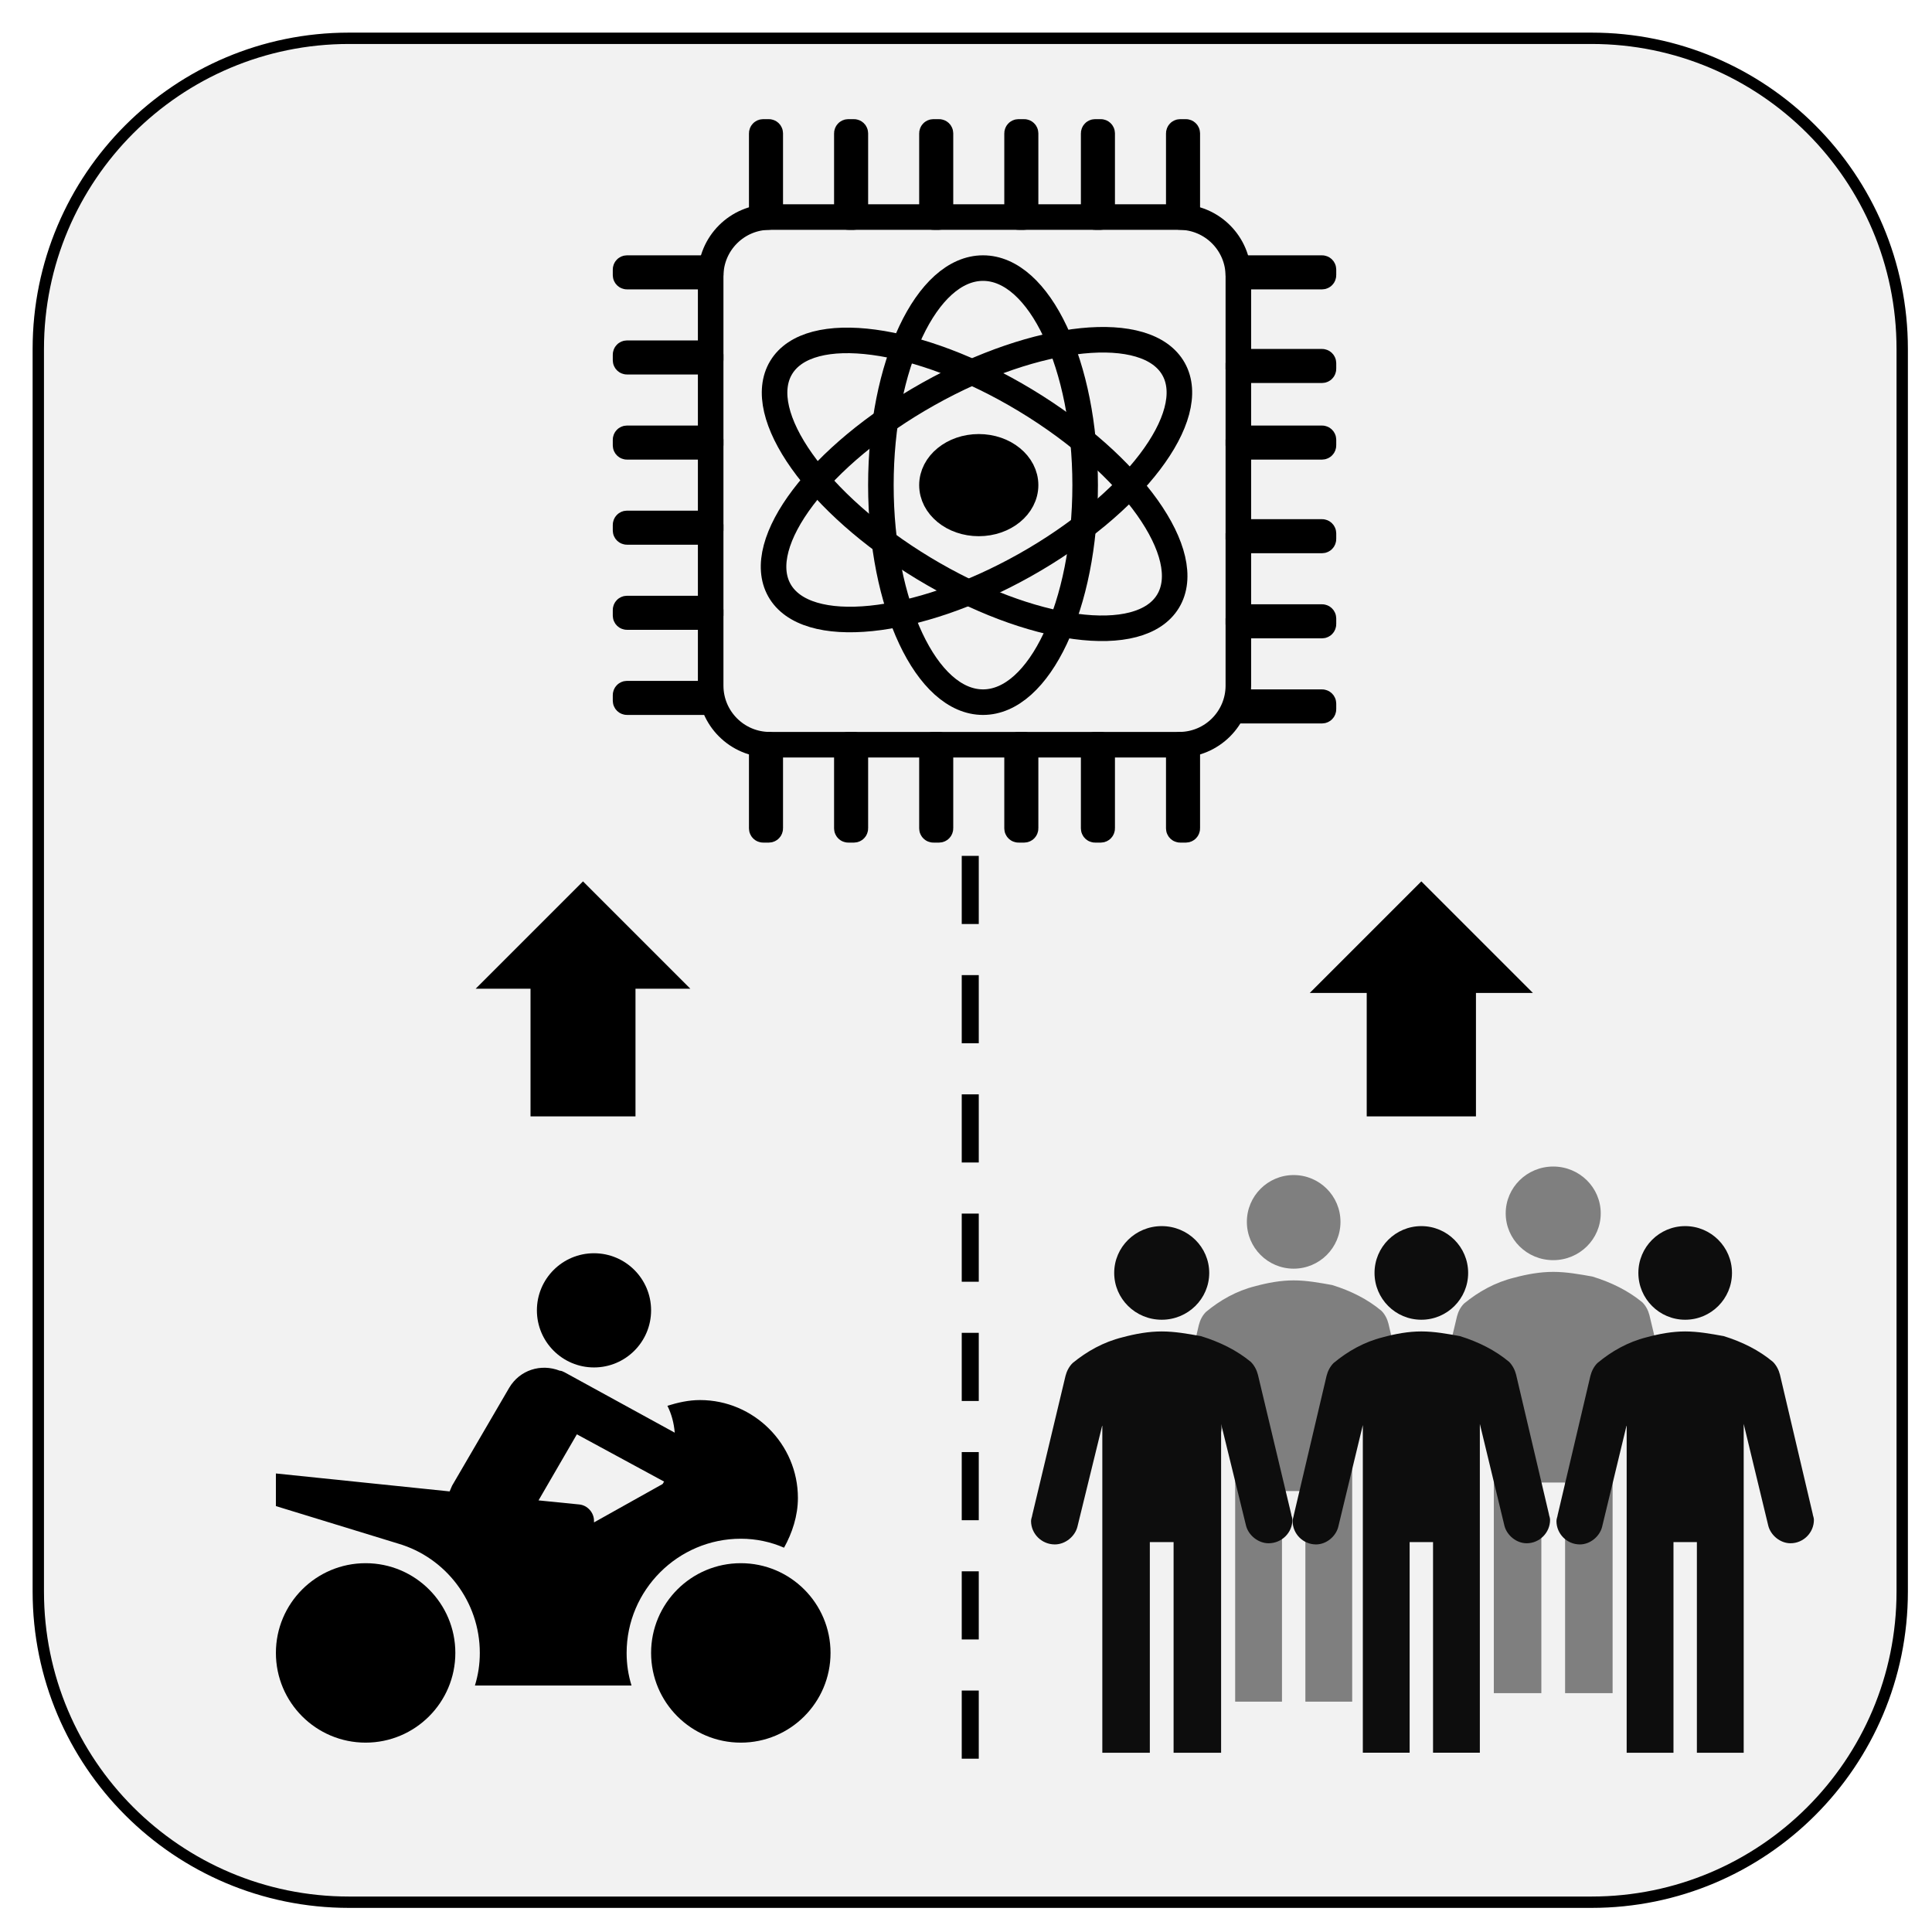 <svg width="227" height="227" xmlns="http://www.w3.org/2000/svg" xmlns:xlink="http://www.w3.org/1999/xlink" overflow="hidden"><rect width="100%" height="100%" fill="#333333" stroke="none"/><defs><clipPath id="clip0"><rect x="0" y="0" width="227" height="227"/></clipPath><clipPath id="clip1"><rect x="135" y="117" width="66" height="66"/></clipPath><clipPath id="clip2"><rect x="135" y="117" width="66" height="66"/></clipPath></defs><g clip-path="url(#clip0)"><rect x="0" y="0" width="227" height="227" fill="#FFFFFF"/><path d="M4.5 41.001C4.5 20.842 20.842 4.5 41.001 4.5L186.999 4.5C207.158 4.5 223.5 20.842 223.5 41.001L223.5 186.999C223.5 207.158 207.158 223.5 186.999 223.5L41.001 223.5C20.842 223.5 4.5 207.158 4.5 186.999Z" stroke="#000000" stroke-width="1.334" stroke-miterlimit="8" fill="#F2F2F2" fill-rule="evenodd"/><g><g><g><path d="M57.5 23.958C57.5 27.663 54.496 30.667 50.792 30.667 47.087 30.667 44.083 27.663 44.083 23.958 44.083 20.253 47.087 17.25 50.792 17.25 54.496 17.25 57.5 20.253 57.5 23.958Z" transform="matrix(1 0 0 1 19 130)"/><path d="M34.5 64.208C34.5 70.03 29.78 74.75 23.958 74.75 18.136 74.75 13.417 70.03 13.417 64.208 13.417 58.386 18.136 53.667 23.958 53.667 29.78 53.667 34.5 58.386 34.5 64.208Z" transform="matrix(1 0 0 1 19 130)"/><path d="M78.583 64.208C78.583 70.03 73.864 74.75 68.042 74.75 62.22 74.75 57.5 70.03 57.5 64.208 57.5 58.386 62.22 53.667 68.042 53.667 73.864 53.667 78.583 58.386 78.583 64.208Z" transform="matrix(1 0 0 1 19 130)"/><path d="M49.067 46.767 44.275 46.288 48.779 38.525 59.033 44.083C58.938 44.179 58.938 44.275 58.842 44.371L50.792 48.875 50.792 48.683C50.792 47.725 50.025 46.862 49.067 46.767ZM68.042 50.792C69.862 50.792 71.587 51.175 73.121 51.846 74.079 50.121 74.75 48.108 74.75 46 74.75 39.675 69.575 34.5 63.25 34.5 61.908 34.5 60.663 34.788 59.417 35.171 59.896 36.129 60.183 37.183 60.279 38.333L47.342 31.242C47.15 31.146 46.958 31.05 46.767 31.05 44.562 30.188 42.071 30.954 40.825 33.062L34.117 44.562C34.021 44.754 33.925 45.042 33.829 45.233L13.417 43.125 13.417 46.958 27.792 51.367C33.35 52.996 37.375 58.171 37.375 64.208 37.375 65.55 37.183 66.796 36.8 68.042L55.2 68.042C54.817 66.796 54.625 65.55 54.625 64.208 54.625 56.829 60.663 50.792 68.042 50.792Z" transform="matrix(1 0 0 1 19 130)"/></g></g></g><path d="M83.5 32.447C83.5 28.61 86.61 25.5 90.447 25.5L138.553 25.5C142.39 25.5 145.5 28.61 145.5 32.447L145.5 80.553C145.5 84.39 142.39 87.5 138.553 87.5L90.447 87.5C86.61 87.5 83.5 84.39 83.5 80.553Z" stroke="#000000" stroke-width="3.002" stroke-miterlimit="8" fill="#F2F2F2" fill-rule="evenodd"/><path d="M103.5 57C103.5 42.917 108.873 31.5 115.5 31.5 122.127 31.5 127.5 42.917 127.5 57 127.5 71.083 122.127 82.5 115.5 82.5 108.873 82.5 103.5 71.083 103.5 57Z" stroke="#000000" stroke-width="3.002" stroke-miterlimit="8" fill="none" fill-rule="evenodd"/><path d="M109.084 46.29C121.874 39.114 134.77 37.803 137.889 43.361 141.007 48.919 133.167 59.242 120.378 66.418 107.588 73.594 94.692 74.906 91.573 69.348 88.455 63.789 96.295 53.466 109.084 46.29Z" stroke="#000000" stroke-width="3.002" stroke-miterlimit="8" fill="none" fill-rule="evenodd"/><path d="M120.479 47.03C133.033 54.611 140.538 65.18 137.243 70.635 133.949 76.091 121.101 74.368 108.548 66.786 95.994 59.205 88.489 48.636 91.783 43.181 95.078 37.725 107.926 39.448 120.479 47.03Z" stroke="#000000" stroke-width="3.002" stroke-miterlimit="8" fill="none" fill-rule="evenodd"/><path d="M109.5 57C109.5 54.515 111.962 52.5 115 52.5 118.038 52.5 120.5 54.515 120.5 57 120.5 59.485 118.038 61.5 115 61.5 111.962 61.5 109.5 59.485 109.5 57Z" stroke="#000000" stroke-width="3.002" stroke-miterlimit="8" fill-rule="evenodd"/><path d="M139.333 15.5C139.425 15.5 139.5 15.575 139.5 15.667L139.5 25.333C139.5 25.425 139.425 25.5 139.333 25.5L138.667 25.5C138.575 25.5 138.5 25.425 138.5 25.333L138.5 15.667C138.5 15.575 138.575 15.5 138.667 15.5Z" stroke="#000000" stroke-width="3.002" stroke-miterlimit="8" fill-rule="evenodd"/><path d="M129.333 15.5C129.425 15.5 129.5 15.575 129.5 15.667L129.5 25.333C129.5 25.425 129.425 25.5 129.333 25.5L128.667 25.5C128.575 25.5 128.5 25.425 128.5 25.333L128.5 15.667C128.5 15.575 128.575 15.5 128.667 15.5Z" stroke="#000000" stroke-width="3.002" stroke-miterlimit="8" fill-rule="evenodd"/><path d="M120.333 15.5C120.425 15.5 120.5 15.575 120.5 15.667L120.5 25.333C120.5 25.425 120.425 25.5 120.333 25.5L119.667 25.5C119.575 25.5 119.5 25.425 119.5 25.333L119.5 15.667C119.5 15.575 119.575 15.5 119.667 15.5Z" stroke="#000000" stroke-width="3.002" stroke-miterlimit="8" fill-rule="evenodd"/><path d="M110.333 15.5C110.425 15.5 110.5 15.575 110.5 15.667L110.5 25.333C110.5 25.425 110.425 25.5 110.333 25.5L109.667 25.5C109.575 25.5 109.5 25.425 109.5 25.333L109.5 15.667C109.5 15.575 109.575 15.5 109.667 15.5Z" stroke="#000000" stroke-width="3.002" stroke-miterlimit="8" fill-rule="evenodd"/><path d="M100.333 15.5C100.425 15.5 100.5 15.575 100.5 15.667L100.5 25.333C100.5 25.425 100.425 25.5 100.333 25.5L99.667 25.5C99.575 25.5 99.5 25.425 99.5 25.333L99.5 15.667C99.5 15.575 99.575 15.5 99.667 15.5Z" stroke="#000000" stroke-width="3.002" stroke-miterlimit="8" fill-rule="evenodd"/><path d="M90.333 15.5C90.425 15.5 90.5 15.575 90.5 15.667L90.5 25.333C90.5 25.425 90.425 25.5 90.333 25.5L89.667 25.5C89.575 25.5 89.5 25.425 89.5 25.333L89.5 15.667C89.5 15.575 89.575 15.5 89.667 15.5Z" stroke="#000000" stroke-width="3.002" stroke-miterlimit="8" fill-rule="evenodd"/><path d="M139.333 87.5C139.425 87.5 139.5 87.575 139.5 87.667L139.5 97.333C139.5 97.425 139.425 97.5 139.333 97.5L138.667 97.5C138.575 97.5 138.5 97.425 138.5 97.333L138.5 87.667C138.5 87.575 138.575 87.5 138.667 87.5Z" stroke="#000000" stroke-width="3.002" stroke-miterlimit="8" fill-rule="evenodd"/><path d="M129.333 87.5C129.425 87.5 129.5 87.575 129.5 87.667L129.5 97.333C129.5 97.425 129.425 97.5 129.333 97.5L128.667 97.5C128.575 97.5 128.5 97.425 128.5 97.333L128.5 87.667C128.5 87.575 128.575 87.5 128.667 87.5Z" stroke="#000000" stroke-width="3.002" stroke-miterlimit="8" fill-rule="evenodd"/><path d="M120.333 87.5C120.425 87.5 120.5 87.575 120.5 87.667L120.5 97.333C120.5 97.425 120.425 97.5 120.333 97.5L119.667 97.5C119.575 97.5 119.5 97.425 119.5 97.333L119.5 87.667C119.5 87.575 119.575 87.5 119.667 87.5Z" stroke="#000000" stroke-width="3.002" stroke-miterlimit="8" fill-rule="evenodd"/><path d="M110.333 87.5C110.425 87.5 110.5 87.575 110.5 87.667L110.5 97.333C110.5 97.425 110.425 97.5 110.333 97.5L109.667 97.5C109.575 97.5 109.5 97.425 109.5 97.333L109.5 87.667C109.5 87.575 109.575 87.5 109.667 87.5Z" stroke="#000000" stroke-width="3.002" stroke-miterlimit="8" fill-rule="evenodd"/><path d="M100.333 87.5C100.425 87.5 100.5 87.575 100.5 87.667L100.5 97.333C100.5 97.425 100.425 97.5 100.333 97.5L99.667 97.5C99.575 97.5 99.5 97.425 99.5 97.333L99.5 87.667C99.5 87.575 99.575 87.5 99.667 87.5Z" stroke="#000000" stroke-width="3.002" stroke-miterlimit="8" fill-rule="evenodd"/><path d="M90.333 87.5C90.425 87.5 90.5 87.575 90.5 87.667L90.5 97.333C90.5 97.425 90.425 97.5 90.333 97.5L89.667 97.5C89.575 97.5 89.5 97.425 89.5 97.333L89.5 87.667C89.5 87.575 89.575 87.5 89.667 87.5Z" stroke="#000000" stroke-width="3.002" stroke-miterlimit="8" fill-rule="evenodd"/><path d="M145.5 31.667C145.5 31.575 145.575 31.5 145.667 31.5L155.333 31.5C155.425 31.5 155.5 31.575 155.5 31.667L155.5 32.333C155.5 32.425 155.425 32.5 155.333 32.5L145.667 32.5C145.575 32.5 145.5 32.425 145.5 32.333Z" stroke="#000000" stroke-width="3.002" stroke-miterlimit="8" fill-rule="evenodd"/><path d="M145.5 42.667C145.5 42.575 145.575 42.5 145.667 42.5L155.333 42.5C155.425 42.5 155.5 42.575 155.5 42.667L155.5 43.333C155.5 43.425 155.425 43.5 155.333 43.5L145.667 43.5C145.575 43.5 145.5 43.425 145.5 43.333Z" stroke="#000000" stroke-width="3.002" stroke-miterlimit="8" fill-rule="evenodd"/><path d="M145.5 51.667C145.5 51.575 145.575 51.5 145.667 51.5L155.333 51.5C155.425 51.5 155.5 51.575 155.5 51.667L155.5 52.333C155.5 52.425 155.425 52.5 155.333 52.5L145.667 52.5C145.575 52.5 145.5 52.425 145.5 52.333Z" stroke="#000000" stroke-width="3.002" stroke-miterlimit="8" fill-rule="evenodd"/><path d="M145.5 62.667C145.5 62.575 145.575 62.5 145.667 62.5L155.333 62.5C155.425 62.5 155.5 62.575 155.5 62.667L155.5 63.333C155.5 63.425 155.425 63.5 155.333 63.5L145.667 63.5C145.575 63.5 145.5 63.425 145.5 63.333Z" stroke="#000000" stroke-width="3.002" stroke-miterlimit="8" fill-rule="evenodd"/><path d="M145.5 72.667C145.5 72.575 145.575 72.5 145.667 72.5L155.333 72.5C155.425 72.5 155.5 72.575 155.5 72.667L155.5 73.333C155.5 73.425 155.425 73.5 155.333 73.5L145.667 73.5C145.575 73.5 145.5 73.425 145.5 73.333Z" stroke="#000000" stroke-width="3.002" stroke-miterlimit="8" fill-rule="evenodd"/><path d="M145.5 82.667C145.5 82.575 145.575 82.5 145.667 82.5L155.333 82.5C155.425 82.5 155.5 82.575 155.5 82.667L155.5 83.333C155.5 83.425 155.425 83.5 155.333 83.5L145.667 83.5C145.575 83.5 145.5 83.425 145.5 83.333Z" stroke="#000000" stroke-width="3.002" stroke-miterlimit="8" fill-rule="evenodd"/><path d="M73.5 31.667C73.5 31.575 73.575 31.5 73.667 31.5L83.333 31.5C83.425 31.5 83.5 31.575 83.5 31.667L83.5 32.333C83.5 32.425 83.425 32.5 83.333 32.5L73.667 32.5C73.575 32.5 73.5 32.425 73.5 32.333Z" stroke="#000000" stroke-width="3.002" stroke-miterlimit="8" fill-rule="evenodd"/><path d="M73.5 41.667C73.5 41.575 73.575 41.5 73.667 41.5L83.333 41.5C83.425 41.5 83.5 41.575 83.5 41.667L83.5 42.333C83.5 42.425 83.425 42.5 83.333 42.5L73.667 42.5C73.575 42.5 73.5 42.425 73.5 42.333Z" stroke="#000000" stroke-width="3.002" stroke-miterlimit="8" fill-rule="evenodd"/><path d="M73.5 51.667C73.5 51.575 73.575 51.5 73.667 51.5L83.333 51.5C83.425 51.5 83.5 51.575 83.5 51.667L83.5 52.333C83.5 52.425 83.425 52.5 83.333 52.5L73.667 52.5C73.575 52.5 73.5 52.425 73.5 52.333Z" stroke="#000000" stroke-width="3.002" stroke-miterlimit="8" fill-rule="evenodd"/><path d="M73.5 61.667C73.5 61.575 73.575 61.5 73.667 61.5L83.333 61.5C83.425 61.5 83.5 61.575 83.5 61.667L83.5 62.333C83.5 62.425 83.425 62.5 83.333 62.5L73.667 62.5C73.575 62.5 73.5 62.425 73.5 62.333Z" stroke="#000000" stroke-width="3.002" stroke-miterlimit="8" fill-rule="evenodd"/><path d="M73.5 71.667C73.5 71.575 73.575 71.5 73.667 71.5L83.333 71.5C83.425 71.5 83.5 71.575 83.5 71.667L83.5 72.333C83.5 72.425 83.425 72.5 83.333 72.5L73.667 72.5C73.575 72.5 73.5 72.425 73.5 72.333Z" stroke="#000000" stroke-width="3.002" stroke-miterlimit="8" fill-rule="evenodd"/><path d="M73.5 81.667C73.5 81.575 73.575 81.5 73.667 81.5L83.333 81.5C83.425 81.5 83.5 81.575 83.5 81.667L83.5 82.333C83.5 82.425 83.425 82.5 83.333 82.5L73.667 82.5C73.575 82.5 73.5 82.425 73.5 82.333Z" stroke="#000000" stroke-width="3.002" stroke-miterlimit="8" fill-rule="evenodd"/><path d="M0 0 0 107.637" stroke="#000000" stroke-width="2.001" stroke-miterlimit="8" stroke-dasharray="8.006 6.004" fill="none" fill-rule="evenodd" transform="matrix(1 0 0 -1 114 206.637)"/><path d="M161.25 130.5 161.25 116 155.5 116 167 104.5 178.5 116 172.75 116 172.75 130.5Z" stroke="#000000" stroke-width="1.334" stroke-miterlimit="8" fill-rule="evenodd"/><path d="M63 130.5 63 115.5 57.5 115.5 68.5 104.5 79.5 115.5 74 115.5 74 130.5Z" stroke="#000000" stroke-width="1.334" stroke-miterlimit="8" fill-rule="evenodd"/><g clip-path="url(#clip1)"><g clip-path="url(#clip2)"></g></g><g><g><g><path d="M157.5 143.563C157.5 146.6 155.038 149.062 152 149.062 148.962 149.062 146.5 146.6 146.5 143.563 146.5 140.525 148.962 138.063 152 138.063 155.038 138.063 157.5 140.525 157.5 143.563Z" fill="#7F7F7F"/><path d="M166.987 171.887 163.137 155.525C163 154.975 162.725 154.425 162.312 154.012 160.662 152.638 158.737 151.675 156.537 150.988 155.025 150.713 153.512 150.438 152 150.438 150.488 150.438 148.975 150.713 147.463 151.125 145.263 151.675 143.338 152.775 141.688 154.15 141.275 154.562 141 155.113 140.863 155.663L137.013 172.025C137.013 172.162 136.875 172.437 136.875 172.712 136.875 174.225 138.113 175.462 139.625 175.462 140.863 175.462 141.963 174.5 142.238 173.4L145.125 161.438 145.125 199.937 150.625 199.937 150.625 175.187 153.375 175.187 153.375 199.937 158.875 199.937 158.875 161.3 161.762 173.262C162.037 174.362 163.137 175.325 164.375 175.325 165.887 175.325 167.125 174.087 167.125 172.575 167.125 172.3 166.987 172.025 166.987 171.887Z" fill="#7F7F7F"/></g></g></g><g><g><g><path d="M38.5 7.562C38.5 10.6 36.038 13.062 33 13.062 29.962 13.062 27.5 10.6 27.5 7.562 27.5 4.525 29.962 2.062 33 2.062 36.038 2.062 38.5 4.525 38.5 7.562Z" fill="#7F7F7F" transform="matrix(1.015 0 0 1 149 135)"/><path d="M47.987 35.888 44.138 19.525C44 18.975 43.725 18.425 43.312 18.012 41.663 16.637 39.737 15.675 37.538 14.988 36.025 14.713 34.513 14.438 33 14.438 31.488 14.438 29.975 14.713 28.462 15.125 26.262 15.675 24.337 16.775 22.688 18.15 22.275 18.562 22 19.113 21.863 19.663L18.012 36.025C18.012 36.163 17.875 36.438 17.875 36.712 17.875 38.225 19.113 39.462 20.625 39.462 21.863 39.462 22.962 38.5 23.238 37.4L26.125 25.438 26.125 63.938 31.625 63.938 31.625 39.188 34.375 39.188 34.375 63.938 39.875 63.938 39.875 25.3 42.763 37.263C43.038 38.362 44.138 39.325 45.375 39.325 46.888 39.325 48.125 38.087 48.125 36.575 48.125 36.3 47.987 36.025 47.987 35.888Z" fill="#7F7F7F" transform="matrix(1.015 0 0 1 149 135)"/></g></g></g><g><g><g><path d="M38.5 7.562C38.5 10.6 36.038 13.062 33 13.062 29.962 13.062 27.5 10.6 27.5 7.562 27.5 4.525 29.962 2.062 33 2.062 36.038 2.062 38.5 4.525 38.5 7.562Z" fill="#0D0D0D" transform="matrix(1.015 0 0 1 103 142)"/><path d="M47.987 35.888 44.138 19.525C44 18.975 43.725 18.425 43.312 18.012 41.663 16.637 39.737 15.675 37.538 14.988 36.025 14.713 34.513 14.438 33 14.438 31.488 14.438 29.975 14.713 28.462 15.125 26.262 15.675 24.337 16.775 22.688 18.15 22.275 18.562 22 19.113 21.863 19.663L18.012 36.025C18.012 36.163 17.875 36.438 17.875 36.712 17.875 38.225 19.113 39.462 20.625 39.462 21.863 39.462 22.962 38.5 23.238 37.4L26.125 25.438 26.125 63.938 31.625 63.938 31.625 39.188 34.375 39.188 34.375 63.938 39.875 63.938 39.875 25.3 42.763 37.263C43.038 38.362 44.138 39.325 45.375 39.325 46.888 39.325 48.125 38.087 48.125 36.575 48.125 36.3 47.987 36.025 47.987 35.888Z" fill="#0D0D0D" transform="matrix(1.015 0 0 1 103 142)"/></g></g></g><g><g><g><path d="M172.5 149.562C172.5 152.6 170.038 155.062 167 155.062 163.962 155.062 161.5 152.6 161.5 149.562 161.5 146.525 163.962 144.062 167 144.062 170.038 144.062 172.5 146.525 172.5 149.562Z" fill="#0D0D0D"/><path d="M181.987 177.887 178.137 161.525C178 160.975 177.725 160.425 177.312 160.012 175.662 158.637 173.737 157.675 171.537 156.987 170.025 156.712 168.512 156.437 167 156.437 165.487 156.437 163.975 156.712 162.462 157.125 160.262 157.675 158.337 158.775 156.688 160.15 156.275 160.562 156 161.112 155.863 161.662L152.012 178.025C152.012 178.162 151.875 178.437 151.875 178.712 151.875 180.225 153.113 181.462 154.625 181.462 155.863 181.462 156.962 180.5 157.238 179.4L160.125 167.437 160.125 205.937 165.625 205.937 165.625 181.187 168.375 181.187 168.375 205.937 173.875 205.937 173.875 167.3 176.762 179.262C177.037 180.362 178.137 181.325 179.375 181.325 180.887 181.325 182.125 180.087 182.125 178.575 182.125 178.3 181.987 178.025 181.987 177.887Z" fill="#0D0D0D"/></g></g></g><g><g><g><path d="M38.5 7.562C38.5 10.6 36.038 13.062 33 13.062 29.962 13.062 27.5 10.6 27.5 7.562 27.5 4.525 29.962 2.062 33 2.062 36.038 2.062 38.5 4.525 38.5 7.562Z" fill="#0D0D0D" transform="matrix(1 0 0 1 165 142)"/><path d="M47.987 35.888 44.138 19.525C44 18.975 43.725 18.425 43.312 18.012 41.663 16.637 39.737 15.675 37.538 14.988 36.025 14.713 34.513 14.438 33 14.438 31.488 14.438 29.975 14.713 28.462 15.125 26.262 15.675 24.337 16.775 22.688 18.15 22.275 18.562 22 19.113 21.863 19.663L18.012 36.025C18.012 36.163 17.875 36.438 17.875 36.712 17.875 38.225 19.113 39.462 20.625 39.462 21.863 39.462 22.962 38.5 23.238 37.4L26.125 25.438 26.125 63.938 31.625 63.938 31.625 39.188 34.375 39.188 34.375 63.938 39.875 63.938 39.875 25.3 42.763 37.263C43.038 38.362 44.138 39.325 45.375 39.325 46.888 39.325 48.125 38.087 48.125 36.575 48.125 36.3 47.987 36.025 47.987 35.888Z" fill="#0D0D0D" transform="matrix(1 0 0 1 165 142)"/></g></g></g></g></svg>